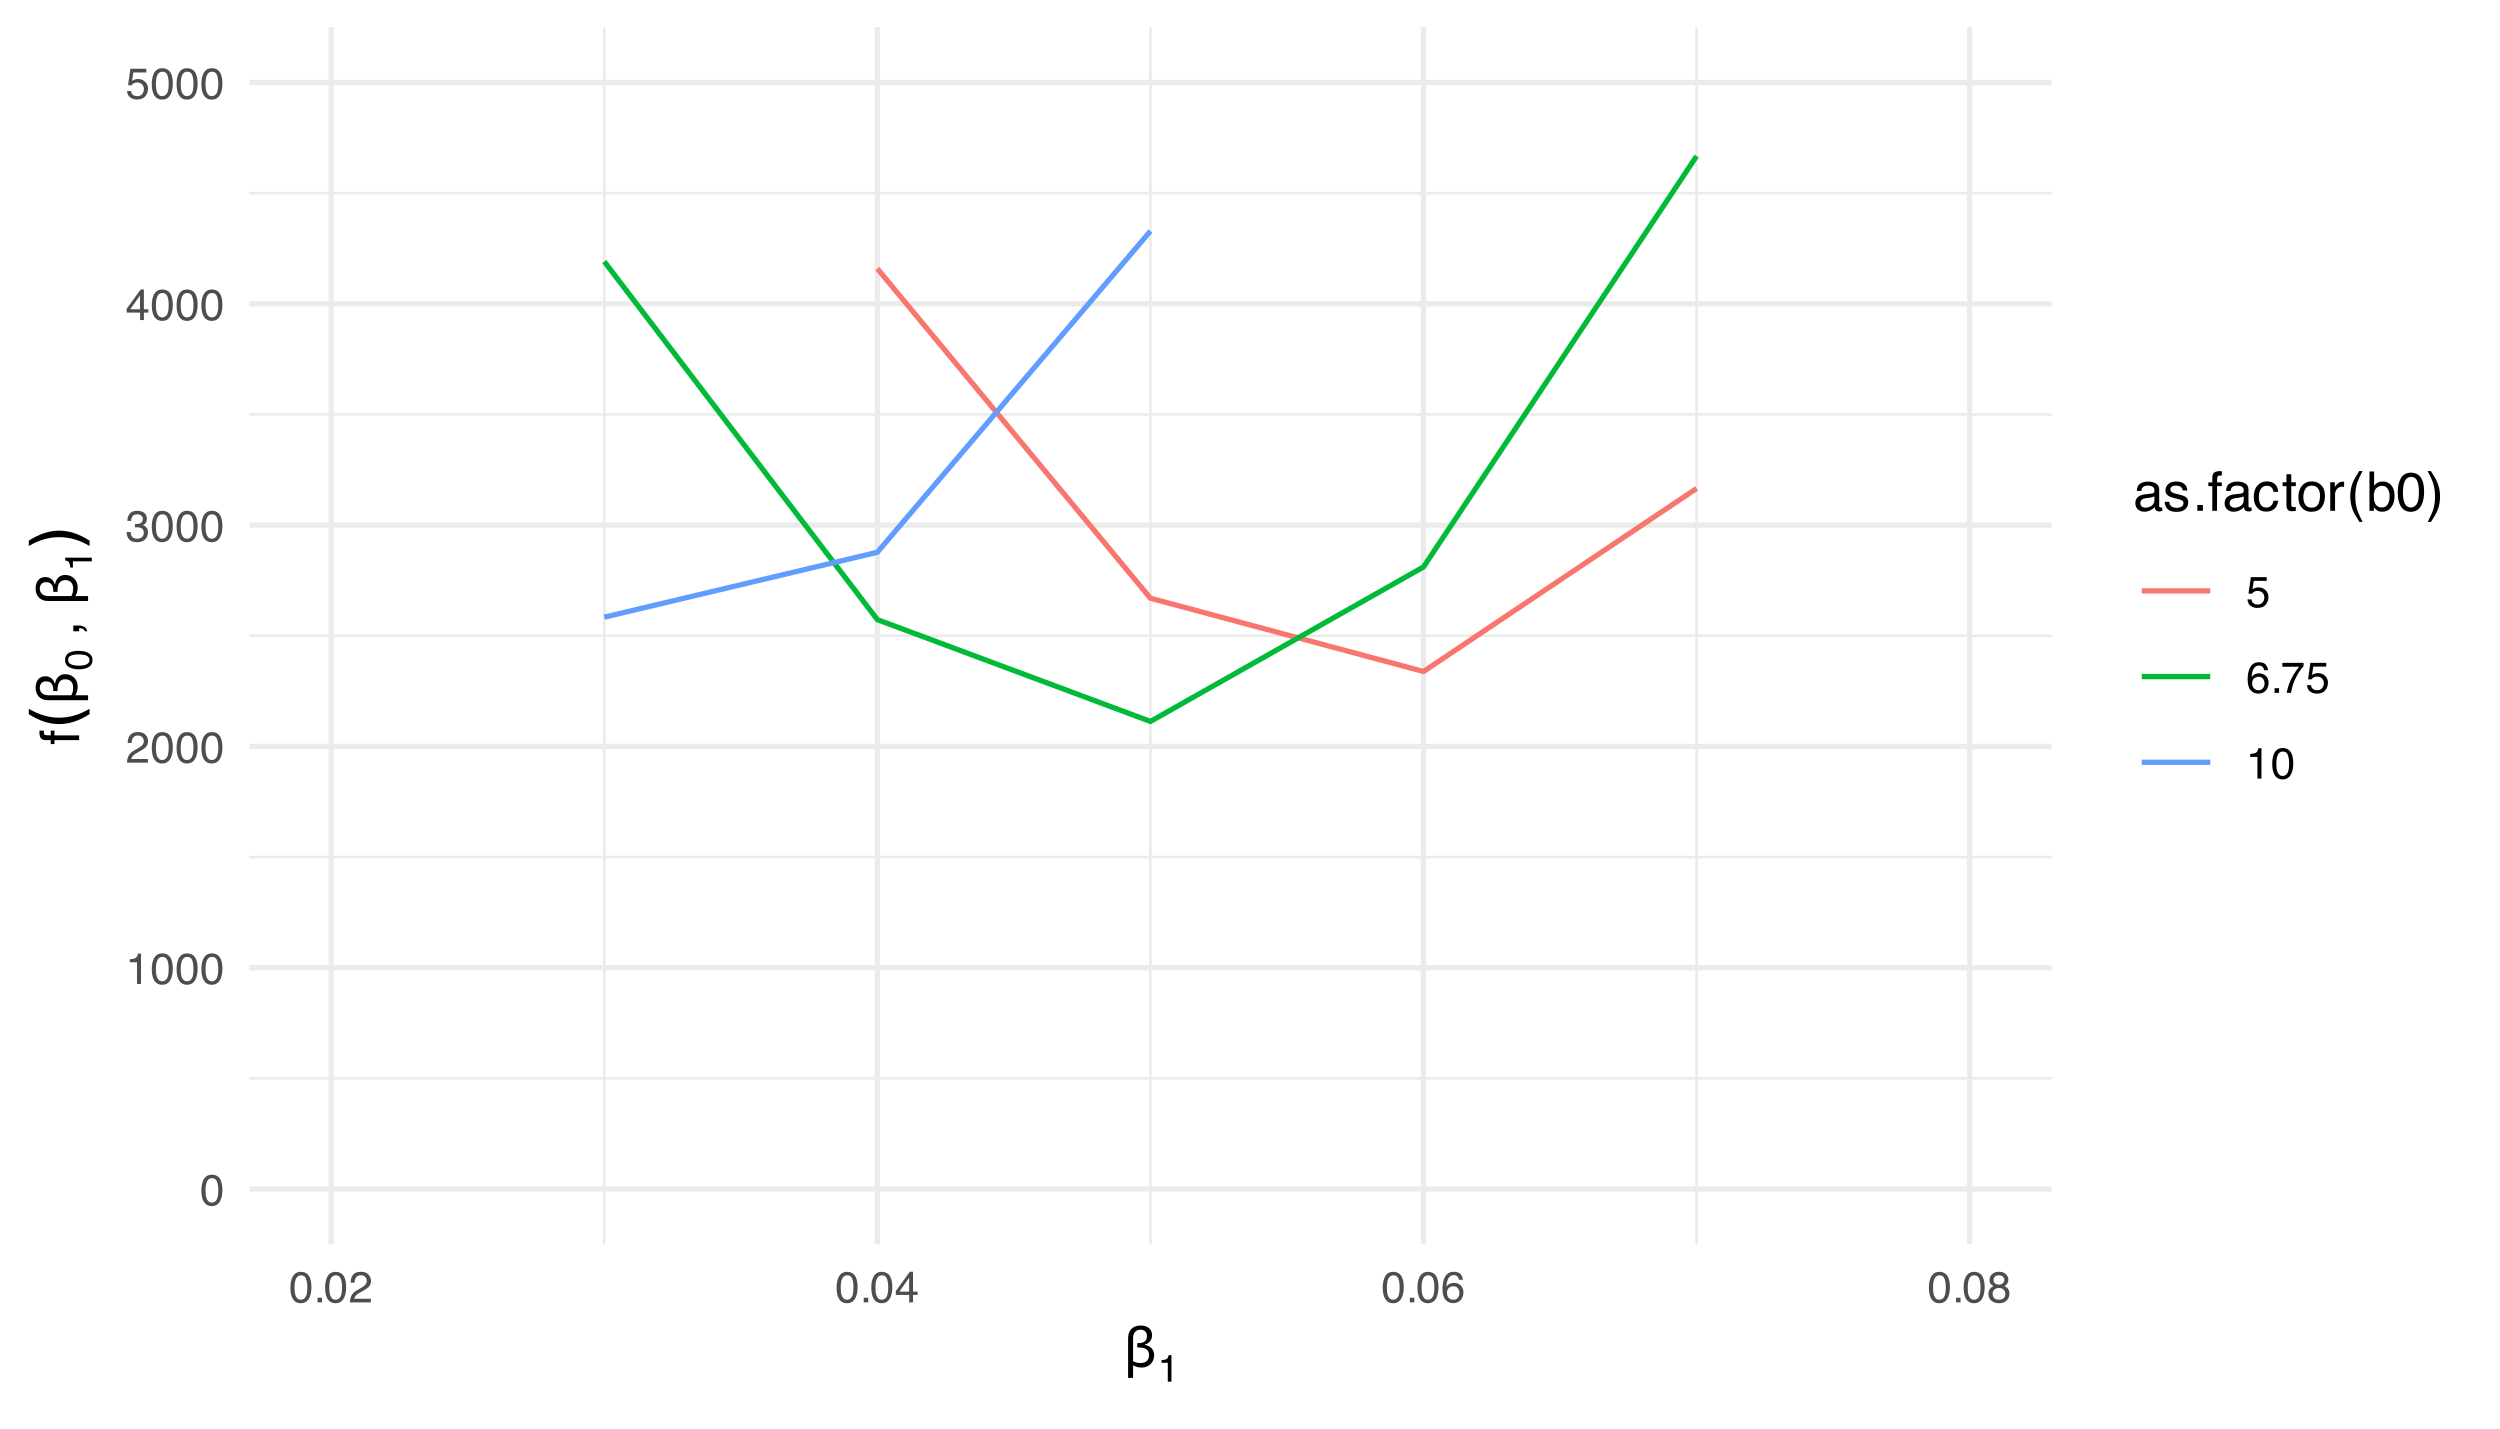 <?xml version="1.0" encoding="UTF-8"?>
<svg xmlns="http://www.w3.org/2000/svg" xmlns:xlink="http://www.w3.org/1999/xlink" width="504" height="288" viewBox="0 0 504 288">
<defs>
<g>
<g id="glyph-0-0">
<path d="M 0.281 0 L 0.281 -6.312 L 5.297 -6.312 L 5.297 0 Z M 4.5 -0.797 L 4.5 -5.516 L 1.078 -5.516 L 1.078 -0.797 Z M 4.5 -0.797 "/>
</g>
<g id="glyph-0-1">
<path d="M 2.375 -6.156 C 3.176 -6.156 3.754 -5.828 4.109 -5.172 C 4.379 -4.66 4.516 -3.961 4.516 -3.078 C 4.516 -2.242 4.391 -1.555 4.141 -1.016 C 3.785 -0.223 3.195 0.172 2.375 0.172 C 1.633 0.172 1.082 -0.148 0.719 -0.797 C 0.426 -1.328 0.281 -2.047 0.281 -2.953 C 0.281 -3.648 0.367 -4.25 0.547 -4.75 C 0.879 -5.688 1.488 -6.156 2.375 -6.156 Z M 2.375 -0.531 C 2.77 -0.531 3.086 -0.707 3.328 -1.062 C 3.566 -1.426 3.688 -2.086 3.688 -3.047 C 3.688 -3.754 3.598 -4.332 3.422 -4.781 C 3.254 -5.227 2.922 -5.453 2.422 -5.453 C 1.973 -5.453 1.641 -5.238 1.422 -4.812 C 1.211 -4.383 1.109 -3.754 1.109 -2.922 C 1.109 -2.297 1.176 -1.789 1.312 -1.406 C 1.52 -0.82 1.875 -0.531 2.375 -0.531 Z M 2.375 -0.531 "/>
</g>
<g id="glyph-0-2">
<path d="M 0.844 -4.359 L 0.844 -4.953 C 1.395 -5.004 1.781 -5.094 2 -5.219 C 2.227 -5.344 2.395 -5.645 2.5 -6.125 L 3.109 -6.125 L 3.109 0 L 2.297 0 L 2.297 -4.359 Z M 0.844 -4.359 "/>
</g>
<g id="glyph-0-3">
<path d="M 0.281 0 C 0.301 -0.531 0.406 -0.988 0.594 -1.375 C 0.789 -1.77 1.164 -2.129 1.719 -2.453 L 2.547 -2.922 C 2.91 -3.141 3.164 -3.328 3.312 -3.484 C 3.551 -3.711 3.672 -3.984 3.672 -4.297 C 3.672 -4.648 3.562 -4.93 3.344 -5.141 C 3.133 -5.359 2.848 -5.469 2.484 -5.469 C 1.961 -5.469 1.598 -5.266 1.391 -4.859 C 1.285 -4.648 1.227 -4.352 1.219 -3.969 L 0.422 -3.969 C 0.43 -4.5 0.531 -4.938 0.719 -5.281 C 1.051 -5.875 1.645 -6.172 2.5 -6.172 C 3.195 -6.172 3.707 -5.977 4.031 -5.594 C 4.363 -5.219 4.531 -4.797 4.531 -4.328 C 4.531 -3.836 4.352 -3.414 4 -3.062 C 3.801 -2.863 3.441 -2.617 2.922 -2.328 L 2.344 -2 C 2.062 -1.844 1.836 -1.695 1.672 -1.562 C 1.391 -1.312 1.211 -1.035 1.141 -0.734 L 4.5 -0.734 L 4.5 0 Z M 0.281 0 "/>
</g>
<g id="glyph-0-4">
<path d="M 2.281 0.172 C 1.551 0.172 1.02 -0.023 0.688 -0.422 C 0.363 -0.828 0.203 -1.316 0.203 -1.891 L 1.016 -1.891 C 1.047 -1.492 1.117 -1.203 1.234 -1.016 C 1.441 -0.691 1.805 -0.531 2.328 -0.531 C 2.734 -0.531 3.055 -0.641 3.297 -0.859 C 3.547 -1.078 3.672 -1.359 3.672 -1.703 C 3.672 -2.129 3.539 -2.426 3.281 -2.594 C 3.031 -2.758 2.672 -2.844 2.203 -2.844 C 2.148 -2.844 2.098 -2.844 2.047 -2.844 C 1.992 -2.844 1.941 -2.844 1.891 -2.844 L 1.891 -3.516 C 1.973 -3.516 2.039 -3.508 2.094 -3.5 C 2.145 -3.5 2.203 -3.5 2.266 -3.5 C 2.555 -3.5 2.797 -3.547 2.984 -3.641 C 3.305 -3.797 3.469 -4.082 3.469 -4.5 C 3.469 -4.801 3.359 -5.035 3.141 -5.203 C 2.922 -5.367 2.672 -5.453 2.391 -5.453 C 1.867 -5.453 1.508 -5.281 1.312 -4.938 C 1.207 -4.75 1.145 -4.477 1.125 -4.125 L 0.359 -4.125 C 0.359 -4.582 0.453 -4.973 0.641 -5.297 C 0.953 -5.867 1.504 -6.156 2.297 -6.156 C 2.93 -6.156 3.422 -6.016 3.766 -5.734 C 4.109 -5.461 4.281 -5.062 4.281 -4.531 C 4.281 -4.145 4.176 -3.836 3.969 -3.609 C 3.844 -3.461 3.68 -3.348 3.484 -3.266 C 3.805 -3.172 4.055 -3 4.234 -2.75 C 4.422 -2.5 4.516 -2.191 4.516 -1.828 C 4.516 -1.234 4.316 -0.75 3.922 -0.375 C 3.535 -0.008 2.988 0.172 2.281 0.172 Z M 2.281 0.172 "/>
</g>
<g id="glyph-0-5">
<path d="M 2.906 -2.172 L 2.906 -4.969 L 0.938 -2.172 Z M 2.922 0 L 2.922 -1.5 L 0.219 -1.5 L 0.219 -2.266 L 3.047 -6.172 L 3.688 -6.172 L 3.688 -2.172 L 4.594 -2.172 L 4.594 -1.5 L 3.688 -1.5 L 3.688 0 Z M 2.922 0 "/>
</g>
<g id="glyph-0-6">
<path d="M 1.094 -1.562 C 1.133 -1.125 1.336 -0.82 1.703 -0.656 C 1.879 -0.57 2.094 -0.531 2.344 -0.531 C 2.801 -0.531 3.141 -0.676 3.359 -0.969 C 3.578 -1.258 3.688 -1.582 3.688 -1.938 C 3.688 -2.363 3.555 -2.691 3.297 -2.922 C 3.035 -3.16 2.719 -3.281 2.344 -3.281 C 2.082 -3.281 1.852 -3.227 1.656 -3.125 C 1.469 -3.02 1.305 -2.879 1.172 -2.703 L 0.5 -2.734 L 0.969 -6.047 L 4.172 -6.047 L 4.172 -5.297 L 1.562 -5.297 L 1.297 -3.594 C 1.43 -3.695 1.566 -3.773 1.703 -3.828 C 1.93 -3.93 2.195 -3.984 2.5 -3.984 C 3.062 -3.984 3.535 -3.801 3.922 -3.438 C 4.316 -3.07 4.516 -2.609 4.516 -2.047 C 4.516 -1.461 4.332 -0.945 3.969 -0.5 C 3.613 -0.062 3.047 0.156 2.266 0.156 C 1.754 0.156 1.305 0.016 0.922 -0.266 C 0.547 -0.547 0.332 -0.977 0.281 -1.562 Z M 1.094 -1.562 "/>
</g>
<g id="glyph-0-7">
<path d="M 0.75 -0.938 L 1.656 -0.938 L 1.656 0 L 0.75 0 Z M 0.75 -0.938 "/>
</g>
<g id="glyph-0-8">
<path d="M 2.578 -6.172 C 3.266 -6.172 3.742 -5.992 4.016 -5.641 C 4.285 -5.285 4.422 -4.922 4.422 -4.547 L 3.656 -4.547 C 3.602 -4.785 3.531 -4.973 3.438 -5.109 C 3.25 -5.367 2.961 -5.5 2.578 -5.5 C 2.148 -5.5 1.805 -5.297 1.547 -4.891 C 1.297 -4.492 1.156 -3.926 1.125 -3.188 C 1.301 -3.445 1.523 -3.641 1.797 -3.766 C 2.047 -3.879 2.32 -3.938 2.625 -3.938 C 3.133 -3.938 3.582 -3.77 3.969 -3.438 C 4.352 -3.113 4.547 -2.625 4.547 -1.969 C 4.547 -1.414 4.363 -0.922 4 -0.484 C 3.633 -0.055 3.117 0.156 2.453 0.156 C 1.867 0.156 1.367 -0.062 0.953 -0.5 C 0.535 -0.938 0.328 -1.672 0.328 -2.703 C 0.328 -3.461 0.422 -4.109 0.609 -4.641 C 0.961 -5.66 1.617 -6.172 2.578 -6.172 Z M 2.516 -0.531 C 2.922 -0.531 3.223 -0.664 3.422 -0.938 C 3.629 -1.207 3.734 -1.531 3.734 -1.906 C 3.734 -2.219 3.641 -2.516 3.453 -2.797 C 3.273 -3.086 2.953 -3.234 2.484 -3.234 C 2.148 -3.234 1.859 -3.125 1.609 -2.906 C 1.359 -2.688 1.234 -2.352 1.234 -1.906 C 1.234 -1.52 1.344 -1.191 1.562 -0.922 C 1.789 -0.66 2.109 -0.531 2.516 -0.531 Z M 2.516 -0.531 "/>
</g>
<g id="glyph-0-9">
<path d="M 2.391 -3.578 C 2.734 -3.578 3 -3.672 3.188 -3.859 C 3.383 -4.047 3.484 -4.273 3.484 -4.547 C 3.484 -4.773 3.391 -4.984 3.203 -5.172 C 3.016 -5.359 2.734 -5.453 2.359 -5.453 C 1.992 -5.453 1.727 -5.359 1.562 -5.172 C 1.395 -4.984 1.312 -4.758 1.312 -4.5 C 1.312 -4.207 1.414 -3.977 1.625 -3.812 C 1.844 -3.656 2.098 -3.578 2.391 -3.578 Z M 2.438 -0.531 C 2.801 -0.531 3.098 -0.625 3.328 -0.812 C 3.566 -1.008 3.688 -1.301 3.688 -1.688 C 3.688 -2.082 3.562 -2.383 3.312 -2.594 C 3.07 -2.801 2.766 -2.906 2.391 -2.906 C 2.016 -2.906 1.707 -2.797 1.469 -2.578 C 1.238 -2.367 1.125 -2.078 1.125 -1.703 C 1.125 -1.391 1.227 -1.113 1.438 -0.875 C 1.656 -0.645 1.988 -0.531 2.438 -0.531 Z M 1.344 -3.281 C 1.125 -3.375 0.957 -3.477 0.844 -3.594 C 0.613 -3.82 0.5 -4.125 0.5 -4.5 C 0.5 -4.957 0.664 -5.348 1 -5.672 C 1.332 -6.004 1.801 -6.172 2.406 -6.172 C 3 -6.172 3.461 -6.016 3.797 -5.703 C 4.129 -5.391 4.297 -5.023 4.297 -4.609 C 4.297 -4.223 4.195 -3.914 4 -3.688 C 3.895 -3.551 3.727 -3.414 3.5 -3.281 C 3.758 -3.164 3.961 -3.031 4.109 -2.875 C 4.379 -2.594 4.516 -2.223 4.516 -1.766 C 4.516 -1.223 4.332 -0.766 3.969 -0.391 C 3.602 -0.016 3.086 0.172 2.422 0.172 C 1.828 0.172 1.32 0.008 0.906 -0.312 C 0.488 -0.633 0.281 -1.109 0.281 -1.734 C 0.281 -2.086 0.367 -2.395 0.547 -2.656 C 0.723 -2.926 0.988 -3.133 1.344 -3.281 Z M 1.344 -3.281 "/>
</g>
<g id="glyph-0-10">
<path d="M 4.594 -6.047 L 4.594 -5.375 C 4.395 -5.176 4.129 -4.836 3.797 -4.359 C 3.473 -3.891 3.188 -3.379 2.938 -2.828 C 2.688 -2.297 2.5 -1.812 2.375 -1.375 C 2.289 -1.082 2.18 -0.625 2.047 0 L 1.203 0 C 1.391 -1.176 1.816 -2.344 2.484 -3.5 C 2.879 -4.188 3.289 -4.773 3.719 -5.266 L 0.328 -5.266 L 0.328 -6.047 Z M 4.594 -6.047 "/>
</g>
<g id="glyph-1-0">
<path d="M 1.375 0 L 1.375 -8.25 L 9.625 -8.25 L 9.625 0 Z M 2.062 -0.688 L 8.938 -0.688 L 8.938 -7.562 L 2.062 -7.562 Z M 2.062 -0.688 "/>
</g>
<g id="glyph-1-1">
<path d="M 6.25 -2.391 C 6.25 -1.66 6.008 -1.055 5.531 -0.578 C 5.051 -0.109 4.445 0.125 3.719 0.125 C 3.426 0.125 3.125 0.082 2.812 0 C 2.5 -0.082 2.227 -0.195 2 -0.344 L 2 2.219 L 1 2.219 L 1 -5.797 C 1 -6.598 1.223 -7.223 1.672 -7.672 C 2.129 -8.129 2.754 -8.359 3.547 -8.359 C 3.867 -8.359 4.16 -8.316 4.422 -8.234 C 4.691 -8.16 4.938 -8.039 5.156 -7.875 C 5.352 -7.727 5.516 -7.531 5.641 -7.281 C 5.766 -7.031 5.828 -6.742 5.828 -6.422 C 5.828 -5.961 5.703 -5.562 5.453 -5.219 C 5.203 -4.883 4.848 -4.648 4.391 -4.516 L 4.391 -4.438 C 4.961 -4.344 5.414 -4.113 5.75 -3.75 C 6.082 -3.395 6.25 -2.941 6.25 -2.391 Z M 5.219 -2.406 C 5.219 -2.727 5.156 -2.988 5.031 -3.188 C 4.906 -3.383 4.738 -3.539 4.531 -3.656 C 4.32 -3.77 4.086 -3.844 3.828 -3.875 C 3.566 -3.914 3.305 -3.938 3.047 -3.938 L 2.844 -3.938 L 2.844 -4.797 L 3.047 -4.797 C 3.273 -4.797 3.504 -4.82 3.734 -4.875 C 3.973 -4.926 4.16 -5.008 4.297 -5.125 C 4.461 -5.238 4.586 -5.383 4.672 -5.562 C 4.754 -5.738 4.797 -5.977 4.797 -6.281 C 4.797 -6.688 4.672 -6.992 4.422 -7.203 C 4.172 -7.41 3.852 -7.516 3.469 -7.516 C 3.207 -7.516 2.984 -7.461 2.797 -7.359 C 2.609 -7.266 2.457 -7.141 2.344 -6.984 C 2.227 -6.828 2.141 -6.645 2.078 -6.438 C 2.023 -6.227 2 -6.016 2 -5.797 L 2 -1.156 C 2.238 -1.02 2.488 -0.926 2.75 -0.875 C 3.02 -0.82 3.285 -0.797 3.547 -0.797 C 4.078 -0.797 4.488 -0.938 4.781 -1.219 C 5.07 -1.5 5.219 -1.895 5.219 -2.406 Z M 5.219 -2.406 "/>
</g>
<g id="glyph-2-0">
<path d="M 0.25 0 L 0.25 -5.531 L 4.641 -5.531 L 4.641 0 Z M 3.938 -0.688 L 3.938 -4.828 L 0.938 -4.828 L 0.938 -0.688 Z M 3.938 -0.688 "/>
</g>
<g id="glyph-2-1">
<path d="M 0.734 -3.812 L 0.734 -4.328 C 1.223 -4.379 1.562 -4.457 1.75 -4.562 C 1.945 -4.676 2.094 -4.941 2.188 -5.359 L 2.734 -5.359 L 2.734 0 L 2 0 L 2 -3.812 Z M 0.734 -3.812 "/>
</g>
<g id="glyph-3-0">
<path d="M 0 -0.359 L -7.891 -0.359 L -7.891 -6.625 L 0 -6.625 Z M -0.984 -5.625 L -6.906 -5.625 L -6.906 -1.344 L -0.984 -1.344 Z M -0.984 -5.625 "/>
</g>
<g id="glyph-3-1">
<path d="M -6.625 -0.953 C -7.031 -0.961 -7.328 -1.031 -7.516 -1.156 C -7.836 -1.383 -8 -1.82 -8 -2.469 C -8 -2.531 -8 -2.594 -8 -2.656 C -8 -2.719 -7.992 -2.789 -7.984 -2.875 L -7.094 -2.875 C -7.102 -2.77 -7.109 -2.695 -7.109 -2.656 C -7.109 -2.613 -7.109 -2.57 -7.109 -2.531 C -7.109 -2.238 -7.031 -2.062 -6.875 -2 C -6.727 -1.945 -6.344 -1.922 -5.719 -1.922 L -5.719 -2.875 L -4.969 -2.875 L -4.969 -1.906 L 0 -1.906 L 0 -0.953 L -4.969 -0.953 L -4.969 -0.156 L -5.719 -0.156 L -5.719 -0.953 Z M -6.625 -0.953 "/>
</g>
<g id="glyph-3-2">
</g>
<g id="glyph-3-3">
<path d="M 1.125 -0.906 C 1.082 -1.156 0.91 -1.332 0.609 -1.438 C 0.441 -1.488 0.285 -1.516 0.141 -1.516 C 0.109 -1.516 0.082 -1.516 0.062 -1.516 C 0.039 -1.516 0.02 -1.508 0 -1.5 L 0 -0.906 L -1.172 -0.906 L -1.172 -2.062 L -0.094 -2.062 C 0.332 -2.062 0.707 -1.973 1.031 -1.797 C 1.352 -1.629 1.555 -1.332 1.641 -0.906 Z M 1.125 -0.906 "/>
</g>
<g id="glyph-4-0">
<path d="M 2.438 -0.688 L -9.688 -0.688 L -9.688 -7.562 L 2.438 -7.562 Z M 1.672 -1.453 L 1.672 -6.797 L -8.922 -6.797 L -8.922 -1.453 Z M 1.672 -1.453 "/>
</g>
<g id="glyph-4-1">
<path d="M -10.438 -4.266 C -9.406 -3.66 -8.383 -3.211 -7.375 -2.922 C -6.375 -2.629 -5.352 -2.484 -4.312 -2.484 C -3.281 -2.484 -2.254 -2.629 -1.234 -2.922 C -0.223 -3.223 0.789 -3.672 1.812 -4.266 L 1.812 -3.188 C 0.758 -2.52 -0.27 -2.02 -1.281 -1.688 C -2.301 -1.352 -3.312 -1.188 -4.312 -1.188 C -5.312 -1.188 -6.316 -1.348 -7.328 -1.672 C -8.336 -2.004 -9.375 -2.508 -10.438 -3.188 Z M -10.438 -4.266 "/>
</g>
<g id="glyph-4-2">
<path d="M -10.438 -1.094 L -10.438 -2.172 C -9.375 -2.848 -8.336 -3.352 -7.328 -3.688 C -6.316 -4.02 -5.312 -4.188 -4.312 -4.188 C -3.312 -4.188 -2.301 -4.02 -1.281 -3.688 C -0.27 -3.352 0.758 -2.848 1.812 -2.172 L 1.812 -1.094 C 0.789 -1.695 -0.223 -2.145 -1.234 -2.438 C -2.254 -2.727 -3.281 -2.875 -4.312 -2.875 C -5.352 -2.875 -6.375 -2.727 -7.375 -2.438 C -8.383 -2.145 -9.406 -1.695 -10.438 -1.094 Z M -10.438 -1.094 "/>
</g>
<g id="glyph-5-0">
<path d="M 0 -1.375 L -8.25 -1.375 L -8.25 -9.625 L 0 -9.625 Z M -0.688 -2.062 L -0.688 -8.938 L -7.562 -8.938 L -7.562 -2.062 Z M -0.688 -2.062 "/>
</g>
<g id="glyph-5-1">
<path d="M -2.391 -6.25 C -1.66 -6.25 -1.055 -6.008 -0.578 -5.531 C -0.109 -5.051 0.125 -4.445 0.125 -3.719 C 0.125 -3.426 0.082 -3.125 0 -2.812 C -0.082 -2.5 -0.195 -2.227 -0.344 -2 L 2.219 -2 L 2.219 -1 L -5.797 -1 C -6.598 -1 -7.223 -1.223 -7.672 -1.672 C -8.129 -2.129 -8.359 -2.754 -8.359 -3.547 C -8.359 -3.867 -8.316 -4.16 -8.234 -4.422 C -8.16 -4.691 -8.039 -4.938 -7.875 -5.156 C -7.727 -5.352 -7.531 -5.516 -7.281 -5.641 C -7.031 -5.766 -6.742 -5.828 -6.422 -5.828 C -5.961 -5.828 -5.562 -5.703 -5.219 -5.453 C -4.883 -5.203 -4.648 -4.848 -4.516 -4.391 L -4.438 -4.391 C -4.344 -4.961 -4.113 -5.414 -3.75 -5.75 C -3.395 -6.082 -2.941 -6.25 -2.391 -6.25 Z M -2.406 -5.219 C -2.727 -5.219 -2.988 -5.156 -3.188 -5.031 C -3.383 -4.906 -3.539 -4.738 -3.656 -4.531 C -3.77 -4.32 -3.844 -4.086 -3.875 -3.828 C -3.914 -3.566 -3.938 -3.305 -3.938 -3.047 L -3.938 -2.844 L -4.797 -2.844 L -4.797 -3.047 C -4.797 -3.273 -4.82 -3.504 -4.875 -3.734 C -4.926 -3.973 -5.008 -4.16 -5.125 -4.297 C -5.238 -4.461 -5.383 -4.586 -5.562 -4.672 C -5.738 -4.754 -5.977 -4.797 -6.281 -4.797 C -6.688 -4.797 -6.992 -4.672 -7.203 -4.422 C -7.41 -4.172 -7.516 -3.852 -7.516 -3.469 C -7.516 -3.207 -7.461 -2.984 -7.359 -2.797 C -7.266 -2.609 -7.141 -2.457 -6.984 -2.344 C -6.828 -2.227 -6.645 -2.141 -6.438 -2.078 C -6.227 -2.023 -6.016 -2 -5.797 -2 L -1.156 -2 C -1.02 -2.238 -0.926 -2.488 -0.875 -2.75 C -0.82 -3.02 -0.797 -3.285 -0.797 -3.547 C -0.797 -4.078 -0.938 -4.488 -1.219 -4.781 C -1.5 -5.07 -1.895 -5.219 -2.406 -5.219 Z M -2.406 -5.219 "/>
</g>
<g id="glyph-6-0">
<path d="M 0 -0.25 L -5.531 -0.25 L -5.531 -4.641 L 0 -4.641 Z M -0.688 -3.938 L -4.828 -3.938 L -4.828 -0.938 L -0.688 -0.938 Z M -0.688 -3.938 "/>
</g>
<g id="glyph-6-1">
<path d="M -5.391 -2.078 C -5.391 -2.773 -5.102 -3.281 -4.531 -3.594 C -4.082 -3.832 -3.473 -3.953 -2.703 -3.953 C -1.973 -3.953 -1.367 -3.844 -0.891 -3.625 C -0.203 -3.312 0.141 -2.797 0.141 -2.078 C 0.141 -1.43 -0.141 -0.953 -0.703 -0.641 C -1.172 -0.367 -1.797 -0.234 -2.578 -0.234 C -3.191 -0.234 -3.719 -0.316 -4.156 -0.484 C -4.977 -0.773 -5.391 -1.305 -5.391 -2.078 Z M -0.469 -2.078 C -0.469 -2.43 -0.625 -2.711 -0.938 -2.922 C -1.25 -3.129 -1.828 -3.234 -2.672 -3.234 C -3.285 -3.234 -3.789 -3.156 -4.188 -3 C -4.582 -2.852 -4.781 -2.562 -4.781 -2.125 C -4.781 -1.727 -4.594 -1.438 -4.219 -1.25 C -3.844 -1.062 -3.289 -0.969 -2.562 -0.969 C -2.008 -0.969 -1.566 -1.031 -1.234 -1.156 C -0.723 -1.332 -0.469 -1.641 -0.469 -2.078 Z M -0.469 -2.078 "/>
</g>
<g id="glyph-6-2">
<path d="M -3.812 -0.734 L -4.328 -0.734 C -4.379 -1.223 -4.457 -1.562 -4.562 -1.75 C -4.676 -1.945 -4.941 -2.094 -5.359 -2.188 L -5.359 -2.734 L 0 -2.734 L 0 -2 L -3.812 -2 Z M -3.812 -0.734 "/>
</g>
<g id="glyph-7-0">
<path d="M 0.359 0 L 0.359 -7.891 L 6.625 -7.891 L 6.625 0 Z M 5.625 -0.984 L 5.625 -6.906 L 1.344 -6.906 L 1.344 -0.984 Z M 5.625 -0.984 "/>
</g>
<g id="glyph-7-1">
<path d="M 1.453 -1.531 C 1.453 -1.25 1.551 -1.023 1.75 -0.859 C 1.957 -0.703 2.203 -0.625 2.484 -0.625 C 2.816 -0.625 3.145 -0.703 3.469 -0.859 C 4.008 -1.117 4.281 -1.551 4.281 -2.156 L 4.281 -2.922 C 4.156 -2.848 4 -2.785 3.812 -2.734 C 3.633 -2.691 3.453 -2.656 3.266 -2.625 L 2.688 -2.562 C 2.332 -2.508 2.066 -2.438 1.891 -2.344 C 1.598 -2.164 1.453 -1.895 1.453 -1.531 Z M 3.797 -3.484 C 4.016 -3.516 4.16 -3.609 4.234 -3.766 C 4.273 -3.848 4.297 -3.973 4.297 -4.141 C 4.297 -4.461 4.176 -4.695 3.938 -4.844 C 3.707 -5 3.375 -5.078 2.938 -5.078 C 2.438 -5.078 2.082 -4.941 1.875 -4.672 C 1.75 -4.516 1.672 -4.289 1.641 -4 L 0.734 -4 C 0.754 -4.707 0.984 -5.195 1.422 -5.469 C 1.867 -5.75 2.383 -5.891 2.969 -5.891 C 3.645 -5.891 4.191 -5.758 4.609 -5.5 C 5.035 -5.25 5.25 -4.848 5.25 -4.297 L 5.25 -0.984 C 5.25 -0.891 5.266 -0.812 5.297 -0.75 C 5.336 -0.688 5.426 -0.656 5.562 -0.656 C 5.602 -0.656 5.648 -0.656 5.703 -0.656 C 5.766 -0.664 5.82 -0.676 5.875 -0.688 L 5.875 0.031 C 5.727 0.07 5.613 0.098 5.531 0.109 C 5.457 0.117 5.352 0.125 5.219 0.125 C 4.883 0.125 4.641 0.004 4.484 -0.234 C 4.41 -0.359 4.359 -0.535 4.328 -0.766 C 4.129 -0.504 3.844 -0.281 3.469 -0.094 C 3.102 0.094 2.695 0.188 2.25 0.188 C 1.719 0.188 1.281 0.023 0.938 -0.297 C 0.602 -0.617 0.438 -1.023 0.438 -1.516 C 0.438 -2.047 0.602 -2.457 0.938 -2.75 C 1.27 -3.039 1.707 -3.223 2.25 -3.297 Z M 2.984 -5.891 Z M 2.984 -5.891 "/>
</g>
<g id="glyph-7-2">
<path d="M 1.281 -1.812 C 1.312 -1.488 1.395 -1.238 1.531 -1.062 C 1.77 -0.75 2.191 -0.594 2.797 -0.594 C 3.148 -0.594 3.461 -0.672 3.734 -0.828 C 4.004 -0.984 4.141 -1.223 4.141 -1.547 C 4.141 -1.797 4.031 -1.984 3.812 -2.109 C 3.676 -2.191 3.398 -2.285 2.984 -2.391 L 2.219 -2.578 C 1.727 -2.703 1.367 -2.836 1.141 -2.984 C 0.723 -3.254 0.516 -3.617 0.516 -4.078 C 0.516 -4.617 0.707 -5.055 1.094 -5.391 C 1.488 -5.734 2.02 -5.906 2.688 -5.906 C 3.551 -5.906 4.176 -5.648 4.562 -5.141 C 4.801 -4.816 4.914 -4.469 4.906 -4.094 L 4 -4.094 C 3.977 -4.312 3.898 -4.508 3.766 -4.688 C 3.547 -4.945 3.16 -5.078 2.609 -5.078 C 2.242 -5.078 1.969 -5.004 1.781 -4.859 C 1.594 -4.723 1.5 -4.539 1.5 -4.312 C 1.5 -4.062 1.625 -3.863 1.875 -3.719 C 2.008 -3.625 2.219 -3.539 2.5 -3.469 L 3.141 -3.312 C 3.836 -3.145 4.301 -2.984 4.531 -2.828 C 4.914 -2.578 5.109 -2.191 5.109 -1.672 C 5.109 -1.148 4.91 -0.703 4.516 -0.328 C 4.129 0.035 3.539 0.219 2.75 0.219 C 1.895 0.219 1.285 0.023 0.922 -0.359 C 0.566 -0.754 0.379 -1.238 0.359 -1.812 Z M 2.719 -5.891 Z M 2.719 -5.891 "/>
</g>
<g id="glyph-7-3">
<path d="M 0.938 -1.172 L 2.062 -1.172 L 2.062 0 L 0.938 0 Z M 0.938 -1.172 "/>
</g>
<g id="glyph-7-4">
<path d="M 0.953 -6.625 C 0.961 -7.031 1.031 -7.328 1.156 -7.516 C 1.383 -7.836 1.82 -8 2.469 -8 C 2.531 -8 2.594 -8 2.656 -8 C 2.719 -8 2.789 -7.992 2.875 -7.984 L 2.875 -7.094 C 2.77 -7.102 2.695 -7.109 2.656 -7.109 C 2.613 -7.109 2.57 -7.109 2.531 -7.109 C 2.238 -7.109 2.062 -7.031 2 -6.875 C 1.945 -6.727 1.922 -6.344 1.922 -5.719 L 2.875 -5.719 L 2.875 -4.969 L 1.906 -4.969 L 1.906 0 L 0.953 0 L 0.953 -4.969 L 0.156 -4.969 L 0.156 -5.719 L 0.953 -5.719 Z M 0.953 -6.625 "/>
</g>
<g id="glyph-7-5">
<path d="M 2.922 -5.922 C 3.578 -5.922 4.109 -5.758 4.516 -5.438 C 4.922 -5.125 5.164 -4.582 5.25 -3.812 L 4.297 -3.812 C 4.242 -4.164 4.113 -4.457 3.906 -4.688 C 3.707 -4.926 3.379 -5.047 2.922 -5.047 C 2.305 -5.047 1.867 -4.75 1.609 -4.156 C 1.43 -3.758 1.344 -3.273 1.344 -2.703 C 1.344 -2.129 1.461 -1.645 1.703 -1.25 C 1.953 -0.852 2.336 -0.656 2.859 -0.656 C 3.266 -0.656 3.582 -0.773 3.812 -1.016 C 4.051 -1.266 4.211 -1.602 4.297 -2.031 L 5.25 -2.031 C 5.133 -1.27 4.863 -0.711 4.438 -0.359 C 4.008 -0.004 3.457 0.172 2.781 0.172 C 2.031 0.172 1.43 -0.102 0.984 -0.656 C 0.535 -1.207 0.312 -1.895 0.312 -2.719 C 0.312 -3.727 0.555 -4.516 1.047 -5.078 C 1.535 -5.641 2.16 -5.922 2.922 -5.922 Z M 2.781 -5.891 Z M 2.781 -5.891 "/>
</g>
<g id="glyph-7-6">
<path d="M 0.906 -7.359 L 1.875 -7.359 L 1.875 -5.75 L 2.797 -5.75 L 2.797 -4.969 L 1.875 -4.969 L 1.875 -1.203 C 1.875 -1.004 1.941 -0.875 2.078 -0.812 C 2.16 -0.77 2.285 -0.75 2.453 -0.75 C 2.504 -0.75 2.555 -0.75 2.609 -0.75 C 2.66 -0.75 2.723 -0.754 2.797 -0.766 L 2.797 0 C 2.68 0.031 2.562 0.051 2.438 0.062 C 2.32 0.082 2.195 0.094 2.062 0.094 C 1.613 0.094 1.305 -0.02 1.141 -0.25 C 0.984 -0.488 0.906 -0.789 0.906 -1.156 L 0.906 -4.969 L 0.125 -4.969 L 0.125 -5.75 L 0.906 -5.75 Z M 0.906 -7.359 "/>
</g>
<g id="glyph-7-7">
<path d="M 2.984 -0.625 C 3.629 -0.625 4.07 -0.863 4.312 -1.344 C 4.551 -1.832 4.672 -2.375 4.672 -2.969 C 4.672 -3.508 4.582 -3.945 4.406 -4.281 C 4.133 -4.812 3.664 -5.078 3 -5.078 C 2.406 -5.078 1.973 -4.848 1.703 -4.391 C 1.441 -3.941 1.312 -3.398 1.312 -2.766 C 1.312 -2.148 1.441 -1.641 1.703 -1.234 C 1.973 -0.828 2.398 -0.625 2.984 -0.625 Z M 3.031 -5.922 C 3.77 -5.922 4.395 -5.672 4.906 -5.172 C 5.414 -4.68 5.672 -3.957 5.672 -3 C 5.672 -2.07 5.445 -1.305 5 -0.703 C 4.551 -0.098 3.852 0.203 2.906 0.203 C 2.113 0.203 1.484 -0.062 1.016 -0.594 C 0.547 -1.125 0.312 -1.844 0.312 -2.75 C 0.312 -3.719 0.555 -4.488 1.047 -5.062 C 1.535 -5.633 2.195 -5.922 3.031 -5.922 Z M 3 -5.891 Z M 3 -5.891 "/>
</g>
<g id="glyph-7-8">
<path d="M 0.734 -5.75 L 1.656 -5.75 L 1.656 -4.766 C 1.727 -4.953 1.91 -5.18 2.203 -5.453 C 2.492 -5.734 2.832 -5.875 3.219 -5.875 C 3.238 -5.875 3.27 -5.875 3.312 -5.875 C 3.352 -5.875 3.426 -5.867 3.531 -5.859 L 3.531 -4.828 C 3.477 -4.836 3.426 -4.844 3.375 -4.844 C 3.32 -4.852 3.27 -4.859 3.219 -4.859 C 2.727 -4.859 2.352 -4.703 2.094 -4.391 C 1.832 -4.078 1.703 -3.719 1.703 -3.312 L 1.703 0 L 0.734 0 Z M 0.734 -5.75 "/>
</g>
<g id="glyph-7-9">
<path d="M 3.25 -8.016 C 2.688 -6.922 2.32 -6.117 2.156 -5.609 C 1.906 -4.828 1.781 -3.922 1.781 -2.891 C 1.781 -1.848 1.926 -0.898 2.219 -0.047 C 2.395 0.484 2.742 1.25 3.266 2.25 L 2.625 2.25 C 2.102 1.426 1.781 0.898 1.656 0.672 C 1.531 0.453 1.391 0.148 1.234 -0.234 C 1.035 -0.766 0.898 -1.332 0.828 -1.938 C 0.785 -2.25 0.766 -2.547 0.766 -2.828 C 0.766 -3.891 0.93 -4.832 1.266 -5.656 C 1.473 -6.188 1.91 -6.973 2.578 -8.016 Z M 3.25 -8.016 "/>
</g>
<g id="glyph-7-10">
<path d="M 0.641 -7.922 L 1.578 -7.922 L 1.578 -5.047 C 1.785 -5.328 2.035 -5.539 2.328 -5.688 C 2.617 -5.832 2.938 -5.906 3.281 -5.906 C 4 -5.906 4.582 -5.656 5.031 -5.156 C 5.477 -4.664 5.703 -3.941 5.703 -2.984 C 5.703 -2.078 5.477 -1.32 5.031 -0.719 C 4.594 -0.113 3.984 0.188 3.203 0.188 C 2.766 0.188 2.395 0.078 2.094 -0.141 C 1.914 -0.266 1.727 -0.461 1.531 -0.734 L 1.531 0 L 0.641 0 Z M 3.141 -0.672 C 3.672 -0.672 4.062 -0.879 4.312 -1.297 C 4.57 -1.711 4.703 -2.258 4.703 -2.938 C 4.703 -3.539 4.57 -4.039 4.312 -4.438 C 4.062 -4.832 3.68 -5.031 3.172 -5.031 C 2.734 -5.031 2.348 -4.867 2.016 -4.547 C 1.68 -4.223 1.516 -3.688 1.516 -2.938 C 1.516 -2.395 1.582 -1.957 1.719 -1.625 C 1.977 -0.988 2.453 -0.672 3.141 -0.672 Z M 3.141 -0.672 "/>
</g>
<g id="glyph-7-11">
<path d="M 2.969 -7.688 C 3.969 -7.688 4.691 -7.281 5.141 -6.469 C 5.484 -5.832 5.656 -4.961 5.656 -3.859 C 5.656 -2.805 5.5 -1.941 5.188 -1.266 C 4.727 -0.285 3.988 0.203 2.969 0.203 C 2.039 0.203 1.352 -0.195 0.906 -1 C 0.531 -1.664 0.344 -2.562 0.344 -3.688 C 0.344 -4.562 0.457 -5.312 0.688 -5.938 C 1.102 -7.102 1.863 -7.688 2.969 -7.688 Z M 2.969 -0.672 C 3.469 -0.672 3.863 -0.891 4.156 -1.328 C 4.457 -1.773 4.609 -2.602 4.609 -3.812 C 4.609 -4.688 4.5 -5.406 4.281 -5.969 C 4.07 -6.539 3.656 -6.828 3.031 -6.828 C 2.469 -6.828 2.051 -6.555 1.781 -6.016 C 1.52 -5.484 1.391 -4.695 1.391 -3.656 C 1.391 -2.863 1.473 -2.234 1.641 -1.766 C 1.898 -1.035 2.344 -0.672 2.969 -0.672 Z M 2.969 -0.672 "/>
</g>
<g id="glyph-7-12">
<path d="M 0.375 2.25 C 0.945 1.133 1.316 0.32 1.484 -0.188 C 1.734 -0.957 1.859 -1.859 1.859 -2.891 C 1.859 -3.922 1.711 -4.867 1.422 -5.734 C 1.242 -6.266 0.891 -7.023 0.359 -8.016 L 1.016 -8.016 C 1.566 -7.141 1.898 -6.598 2.016 -6.391 C 2.129 -6.18 2.254 -5.895 2.391 -5.531 C 2.566 -5.082 2.691 -4.641 2.766 -4.203 C 2.836 -3.773 2.875 -3.359 2.875 -2.953 C 2.875 -1.891 2.707 -0.941 2.375 -0.109 C 2.156 0.422 1.711 1.207 1.047 2.25 Z M 0.375 2.25 "/>
</g>
</g>
<clipPath id="clip-0">
<path clip-rule="nonzero" d="M 50.25 217 L 413.602 217 L 413.602 218 L 50.25 218 Z M 50.25 217 "/>
</clipPath>
<clipPath id="clip-1">
<path clip-rule="nonzero" d="M 50.25 172 L 413.602 172 L 413.602 174 L 50.25 174 Z M 50.25 172 "/>
</clipPath>
<clipPath id="clip-2">
<path clip-rule="nonzero" d="M 50.25 127 L 413.602 127 L 413.602 129 L 50.25 129 Z M 50.25 127 "/>
</clipPath>
<clipPath id="clip-3">
<path clip-rule="nonzero" d="M 50.25 83 L 413.602 83 L 413.602 84 L 50.25 84 Z M 50.25 83 "/>
</clipPath>
<clipPath id="clip-4">
<path clip-rule="nonzero" d="M 50.25 38 L 413.602 38 L 413.602 40 L 50.25 40 Z M 50.25 38 "/>
</clipPath>
<clipPath id="clip-5">
<path clip-rule="nonzero" d="M 121 5.48 L 123 5.48 L 123 250.852 L 121 250.852 Z M 121 5.48 "/>
</clipPath>
<clipPath id="clip-6">
<path clip-rule="nonzero" d="M 231 5.48 L 233 5.48 L 233 250.852 L 231 250.852 Z M 231 5.48 "/>
</clipPath>
<clipPath id="clip-7">
<path clip-rule="nonzero" d="M 341 5.48 L 343 5.48 L 343 250.852 L 341 250.852 Z M 341 5.48 "/>
</clipPath>
<clipPath id="clip-8">
<path clip-rule="nonzero" d="M 50.25 239 L 413.602 239 L 413.602 241 L 50.25 241 Z M 50.25 239 "/>
</clipPath>
<clipPath id="clip-9">
<path clip-rule="nonzero" d="M 50.25 194 L 413.602 194 L 413.602 196 L 50.25 196 Z M 50.25 194 "/>
</clipPath>
<clipPath id="clip-10">
<path clip-rule="nonzero" d="M 50.25 149 L 413.602 149 L 413.602 152 L 50.25 152 Z M 50.25 149 "/>
</clipPath>
<clipPath id="clip-11">
<path clip-rule="nonzero" d="M 50.25 105 L 413.602 105 L 413.602 107 L 50.25 107 Z M 50.25 105 "/>
</clipPath>
<clipPath id="clip-12">
<path clip-rule="nonzero" d="M 50.25 60 L 413.602 60 L 413.602 62 L 50.25 62 Z M 50.25 60 "/>
</clipPath>
<clipPath id="clip-13">
<path clip-rule="nonzero" d="M 50.25 16 L 413.602 16 L 413.602 18 L 50.25 18 Z M 50.25 16 "/>
</clipPath>
<clipPath id="clip-14">
<path clip-rule="nonzero" d="M 66 5.48 L 68 5.48 L 68 250.852 L 66 250.852 Z M 66 5.48 "/>
</clipPath>
<clipPath id="clip-15">
<path clip-rule="nonzero" d="M 176 5.48 L 178 5.48 L 178 250.852 L 176 250.852 Z M 176 5.48 "/>
</clipPath>
<clipPath id="clip-16">
<path clip-rule="nonzero" d="M 286 5.48 L 288 5.48 L 288 250.852 L 286 250.852 Z M 286 5.48 "/>
</clipPath>
<clipPath id="clip-17">
<path clip-rule="nonzero" d="M 396 5.48 L 398 5.48 L 398 250.852 L 396 250.852 Z M 396 5.48 "/>
</clipPath>
</defs>
<rect x="-50.4" y="-28.8" width="604.8" height="345.6" fill="rgb(100%, 100%, 100%)" fill-opacity="1"/>
<g clip-path="url(#clip-0)">
<path fill="none" stroke-width="0.533" stroke-linecap="butt" stroke-linejoin="round" stroke="rgb(92.157%, 92.157%, 92.157%)" stroke-opacity="1" stroke-miterlimit="10" d="M 50.25 217.391 L 413.602 217.391 "/>
</g>
<g clip-path="url(#clip-1)">
<path fill="none" stroke-width="0.533" stroke-linecap="butt" stroke-linejoin="round" stroke="rgb(92.157%, 92.157%, 92.157%)" stroke-opacity="1" stroke-miterlimit="10" d="M 50.25 172.777 L 413.602 172.777 "/>
</g>
<g clip-path="url(#clip-2)">
<path fill="none" stroke-width="0.533" stroke-linecap="butt" stroke-linejoin="round" stroke="rgb(92.157%, 92.157%, 92.157%)" stroke-opacity="1" stroke-miterlimit="10" d="M 50.25 128.164 L 413.602 128.164 "/>
</g>
<g clip-path="url(#clip-3)">
<path fill="none" stroke-width="0.533" stroke-linecap="butt" stroke-linejoin="round" stroke="rgb(92.157%, 92.157%, 92.157%)" stroke-opacity="1" stroke-miterlimit="10" d="M 50.25 83.551 L 413.602 83.551 "/>
</g>
<g clip-path="url(#clip-4)">
<path fill="none" stroke-width="0.533" stroke-linecap="butt" stroke-linejoin="round" stroke="rgb(92.157%, 92.157%, 92.157%)" stroke-opacity="1" stroke-miterlimit="10" d="M 50.25 38.938 L 413.602 38.938 "/>
</g>
<g clip-path="url(#clip-5)">
<path fill="none" stroke-width="0.533" stroke-linecap="butt" stroke-linejoin="round" stroke="rgb(92.157%, 92.157%, 92.157%)" stroke-opacity="1" stroke-miterlimit="10" d="M 121.82 250.848 L 121.82 5.48 "/>
</g>
<g clip-path="url(#clip-6)">
<path fill="none" stroke-width="0.533" stroke-linecap="butt" stroke-linejoin="round" stroke="rgb(92.157%, 92.157%, 92.157%)" stroke-opacity="1" stroke-miterlimit="10" d="M 231.926 250.848 L 231.926 5.48 "/>
</g>
<g clip-path="url(#clip-7)">
<path fill="none" stroke-width="0.533" stroke-linecap="butt" stroke-linejoin="round" stroke="rgb(92.157%, 92.157%, 92.157%)" stroke-opacity="1" stroke-miterlimit="10" d="M 342.035 250.848 L 342.035 5.48 "/>
</g>
<g clip-path="url(#clip-8)">
<path fill="none" stroke-width="1.067" stroke-linecap="butt" stroke-linejoin="round" stroke="rgb(92.157%, 92.157%, 92.157%)" stroke-opacity="1" stroke-miterlimit="10" d="M 50.25 239.695 L 413.602 239.695 "/>
</g>
<g clip-path="url(#clip-9)">
<path fill="none" stroke-width="1.067" stroke-linecap="butt" stroke-linejoin="round" stroke="rgb(92.157%, 92.157%, 92.157%)" stroke-opacity="1" stroke-miterlimit="10" d="M 50.25 195.082 L 413.602 195.082 "/>
</g>
<g clip-path="url(#clip-10)">
<path fill="none" stroke-width="1.067" stroke-linecap="butt" stroke-linejoin="round" stroke="rgb(92.157%, 92.157%, 92.157%)" stroke-opacity="1" stroke-miterlimit="10" d="M 50.25 150.473 L 413.602 150.473 "/>
</g>
<g clip-path="url(#clip-11)">
<path fill="none" stroke-width="1.067" stroke-linecap="butt" stroke-linejoin="round" stroke="rgb(92.157%, 92.157%, 92.157%)" stroke-opacity="1" stroke-miterlimit="10" d="M 50.25 105.859 L 413.602 105.859 "/>
</g>
<g clip-path="url(#clip-12)">
<path fill="none" stroke-width="1.067" stroke-linecap="butt" stroke-linejoin="round" stroke="rgb(92.157%, 92.157%, 92.157%)" stroke-opacity="1" stroke-miterlimit="10" d="M 50.25 61.246 L 413.602 61.246 "/>
</g>
<g clip-path="url(#clip-13)">
<path fill="none" stroke-width="1.067" stroke-linecap="butt" stroke-linejoin="round" stroke="rgb(92.157%, 92.157%, 92.157%)" stroke-opacity="1" stroke-miterlimit="10" d="M 50.25 16.633 L 413.602 16.633 "/>
</g>
<g clip-path="url(#clip-14)">
<path fill="none" stroke-width="1.067" stroke-linecap="butt" stroke-linejoin="round" stroke="rgb(92.157%, 92.157%, 92.157%)" stroke-opacity="1" stroke-miterlimit="10" d="M 66.766 250.848 L 66.766 5.48 "/>
</g>
<g clip-path="url(#clip-15)">
<path fill="none" stroke-width="1.067" stroke-linecap="butt" stroke-linejoin="round" stroke="rgb(92.157%, 92.157%, 92.157%)" stroke-opacity="1" stroke-miterlimit="10" d="M 176.875 250.848 L 176.875 5.48 "/>
</g>
<g clip-path="url(#clip-16)">
<path fill="none" stroke-width="1.067" stroke-linecap="butt" stroke-linejoin="round" stroke="rgb(92.157%, 92.157%, 92.157%)" stroke-opacity="1" stroke-miterlimit="10" d="M 286.98 250.848 L 286.98 5.48 "/>
</g>
<g clip-path="url(#clip-17)">
<path fill="none" stroke-width="1.067" stroke-linecap="butt" stroke-linejoin="round" stroke="rgb(92.157%, 92.157%, 92.157%)" stroke-opacity="1" stroke-miterlimit="10" d="M 397.086 250.848 L 397.086 5.48 "/>
</g>
<path fill="none" stroke-width="1.067" stroke-linecap="butt" stroke-linejoin="round" stroke="rgb(97.255%, 46.275%, 42.745%)" stroke-opacity="1" stroke-miterlimit="10" d="M 176.875 54.16 L 231.926 120.605 L 286.98 135.375 L 342.035 98.473 "/>
<path fill="none" stroke-width="1.067" stroke-linecap="butt" stroke-linejoin="round" stroke="rgb(0%, 72.941%, 21.961%)" stroke-opacity="1" stroke-miterlimit="10" d="M 121.82 52.727 L 176.875 124.922 L 231.926 145.441 L 286.98 114.293 L 342.035 31.473 "/>
<path fill="none" stroke-width="1.067" stroke-linecap="butt" stroke-linejoin="round" stroke="rgb(38.039%, 61.176%, 100%)" stroke-opacity="1" stroke-miterlimit="10" d="M 121.82 124.422 L 176.875 111.336 L 231.926 46.582 "/>
<g fill="rgb(30.196%, 30.196%, 30.196%)" fill-opacity="1">
<use xlink:href="#glyph-0-1" x="40.32" y="242.972"/>
</g>
<g fill="rgb(30.196%, 30.196%, 30.196%)" fill-opacity="1">
<use xlink:href="#glyph-0-2" x="25.32" y="198.358"/>
<use xlink:href="#glyph-0-1" x="30.32" y="198.358"/>
<use xlink:href="#glyph-0-1" x="35.32" y="198.358"/>
<use xlink:href="#glyph-0-1" x="40.32" y="198.358"/>
</g>
<g fill="rgb(30.196%, 30.196%, 30.196%)" fill-opacity="1">
<use xlink:href="#glyph-0-3" x="25.32" y="153.749"/>
<use xlink:href="#glyph-0-1" x="30.32" y="153.749"/>
<use xlink:href="#glyph-0-1" x="35.32" y="153.749"/>
<use xlink:href="#glyph-0-1" x="40.32" y="153.749"/>
</g>
<g fill="rgb(30.196%, 30.196%, 30.196%)" fill-opacity="1">
<use xlink:href="#glyph-0-4" x="25.32" y="109.136"/>
<use xlink:href="#glyph-0-1" x="30.32" y="109.136"/>
<use xlink:href="#glyph-0-1" x="35.32" y="109.136"/>
<use xlink:href="#glyph-0-1" x="40.32" y="109.136"/>
</g>
<g fill="rgb(30.196%, 30.196%, 30.196%)" fill-opacity="1">
<use xlink:href="#glyph-0-5" x="25.32" y="64.522"/>
<use xlink:href="#glyph-0-1" x="30.32" y="64.522"/>
<use xlink:href="#glyph-0-1" x="35.32" y="64.522"/>
<use xlink:href="#glyph-0-1" x="40.32" y="64.522"/>
</g>
<g fill="rgb(30.196%, 30.196%, 30.196%)" fill-opacity="1">
<use xlink:href="#glyph-0-6" x="25.32" y="19.909"/>
<use xlink:href="#glyph-0-1" x="30.32" y="19.909"/>
<use xlink:href="#glyph-0-1" x="35.32" y="19.909"/>
<use xlink:href="#glyph-0-1" x="40.32" y="19.909"/>
</g>
<g fill="rgb(30.196%, 30.196%, 30.196%)" fill-opacity="1">
<use xlink:href="#glyph-0-1" x="58.266" y="262.558"/>
<use xlink:href="#glyph-0-7" x="63.266" y="262.558"/>
<use xlink:href="#glyph-0-1" x="65.266" y="262.558"/>
<use xlink:href="#glyph-0-3" x="70.266" y="262.558"/>
</g>
<g fill="rgb(30.196%, 30.196%, 30.196%)" fill-opacity="1">
<use xlink:href="#glyph-0-1" x="168.375" y="262.558"/>
<use xlink:href="#glyph-0-7" x="173.375" y="262.558"/>
<use xlink:href="#glyph-0-1" x="175.375" y="262.558"/>
<use xlink:href="#glyph-0-5" x="180.375" y="262.558"/>
</g>
<g fill="rgb(30.196%, 30.196%, 30.196%)" fill-opacity="1">
<use xlink:href="#glyph-0-1" x="278.48" y="262.558"/>
<use xlink:href="#glyph-0-7" x="283.48" y="262.558"/>
<use xlink:href="#glyph-0-1" x="285.48" y="262.558"/>
<use xlink:href="#glyph-0-8" x="290.48" y="262.558"/>
</g>
<g fill="rgb(30.196%, 30.196%, 30.196%)" fill-opacity="1">
<use xlink:href="#glyph-0-1" x="388.586" y="262.558"/>
<use xlink:href="#glyph-0-7" x="393.586" y="262.558"/>
<use xlink:href="#glyph-0-1" x="395.586" y="262.558"/>
<use xlink:href="#glyph-0-9" x="400.586" y="262.558"/>
</g>
<g fill="rgb(0%, 0%, 0%)" fill-opacity="1">
<use xlink:href="#glyph-1-1" x="226.426" y="275.579"/>
</g>
<g fill="rgb(0%, 0%, 0%)" fill-opacity="1">
<use xlink:href="#glyph-2-1" x="233.426" y="278.55"/>
</g>
<g fill="rgb(0%, 0%, 0%)" fill-opacity="1">
<use xlink:href="#glyph-3-1" x="15.951" y="150.164"/>
</g>
<g fill="rgb(0%, 0%, 0%)" fill-opacity="1">
<use xlink:href="#glyph-4-1" x="16.243" y="147.164"/>
</g>
<g fill="rgb(0%, 0%, 0%)" fill-opacity="1">
<use xlink:href="#glyph-5-1" x="15.54" y="142.164"/>
</g>
<g fill="rgb(0%, 0%, 0%)" fill-opacity="1">
<use xlink:href="#glyph-6-1" x="18.507" y="135.164"/>
</g>
<g fill="rgb(0%, 0%, 0%)" fill-opacity="1">
<use xlink:href="#glyph-3-2" x="15.951" y="131.164"/>
<use xlink:href="#glyph-3-3" x="15.951" y="128.164"/>
<use xlink:href="#glyph-3-2" x="15.951" y="125.164"/>
</g>
<g fill="rgb(0%, 0%, 0%)" fill-opacity="1">
<use xlink:href="#glyph-5-1" x="15.54" y="122.164"/>
</g>
<g fill="rgb(0%, 0%, 0%)" fill-opacity="1">
<use xlink:href="#glyph-6-2" x="18.507" y="115.164"/>
</g>
<g fill="rgb(0%, 0%, 0%)" fill-opacity="1">
<use xlink:href="#glyph-4-2" x="16.243" y="111.164"/>
</g>
<g fill="rgb(0%, 0%, 0%)" fill-opacity="1">
<use xlink:href="#glyph-7-1" x="430.043" y="102.975"/>
<use xlink:href="#glyph-7-2" x="436.043" y="102.975"/>
<use xlink:href="#glyph-7-3" x="442.043" y="102.975"/>
<use xlink:href="#glyph-7-4" x="445.043" y="102.975"/>
<use xlink:href="#glyph-7-1" x="448.043" y="102.975"/>
<use xlink:href="#glyph-7-5" x="454.043" y="102.975"/>
<use xlink:href="#glyph-7-6" x="460.043" y="102.975"/>
<use xlink:href="#glyph-7-7" x="463.043" y="102.975"/>
<use xlink:href="#glyph-7-8" x="469.043" y="102.975"/>
<use xlink:href="#glyph-7-9" x="473.043" y="102.975"/>
<use xlink:href="#glyph-7-10" x="477.043" y="102.975"/>
<use xlink:href="#glyph-7-11" x="483.043" y="102.975"/>
<use xlink:href="#glyph-7-12" x="489.043" y="102.975"/>
</g>
<path fill="none" stroke-width="1.067" stroke-linecap="butt" stroke-linejoin="round" stroke="rgb(97.255%, 46.275%, 42.745%)" stroke-opacity="1" stroke-miterlimit="10" d="M 431.77 119.125 L 445.594 119.125 "/>
<path fill="none" stroke-width="1.067" stroke-linecap="butt" stroke-linejoin="round" stroke="rgb(0%, 72.941%, 21.961%)" stroke-opacity="1" stroke-miterlimit="10" d="M 431.77 136.402 L 445.594 136.402 "/>
<path fill="none" stroke-width="1.067" stroke-linecap="butt" stroke-linejoin="round" stroke="rgb(38.039%, 61.176%, 100%)" stroke-opacity="1" stroke-miterlimit="10" d="M 431.77 153.684 L 445.594 153.684 "/>
<g fill="rgb(0%, 0%, 0%)" fill-opacity="1">
<use xlink:href="#glyph-0-6" x="452.801" y="122.401"/>
</g>
<g fill="rgb(0%, 0%, 0%)" fill-opacity="1">
<use xlink:href="#glyph-0-8" x="452.801" y="139.679"/>
<use xlink:href="#glyph-0-7" x="457.801" y="139.679"/>
<use xlink:href="#glyph-0-10" x="459.801" y="139.679"/>
<use xlink:href="#glyph-0-6" x="464.801" y="139.679"/>
</g>
<g fill="rgb(0%, 0%, 0%)" fill-opacity="1">
<use xlink:href="#glyph-0-2" x="452.801" y="156.96"/>
<use xlink:href="#glyph-0-1" x="457.801" y="156.96"/>
</g>
</svg>
